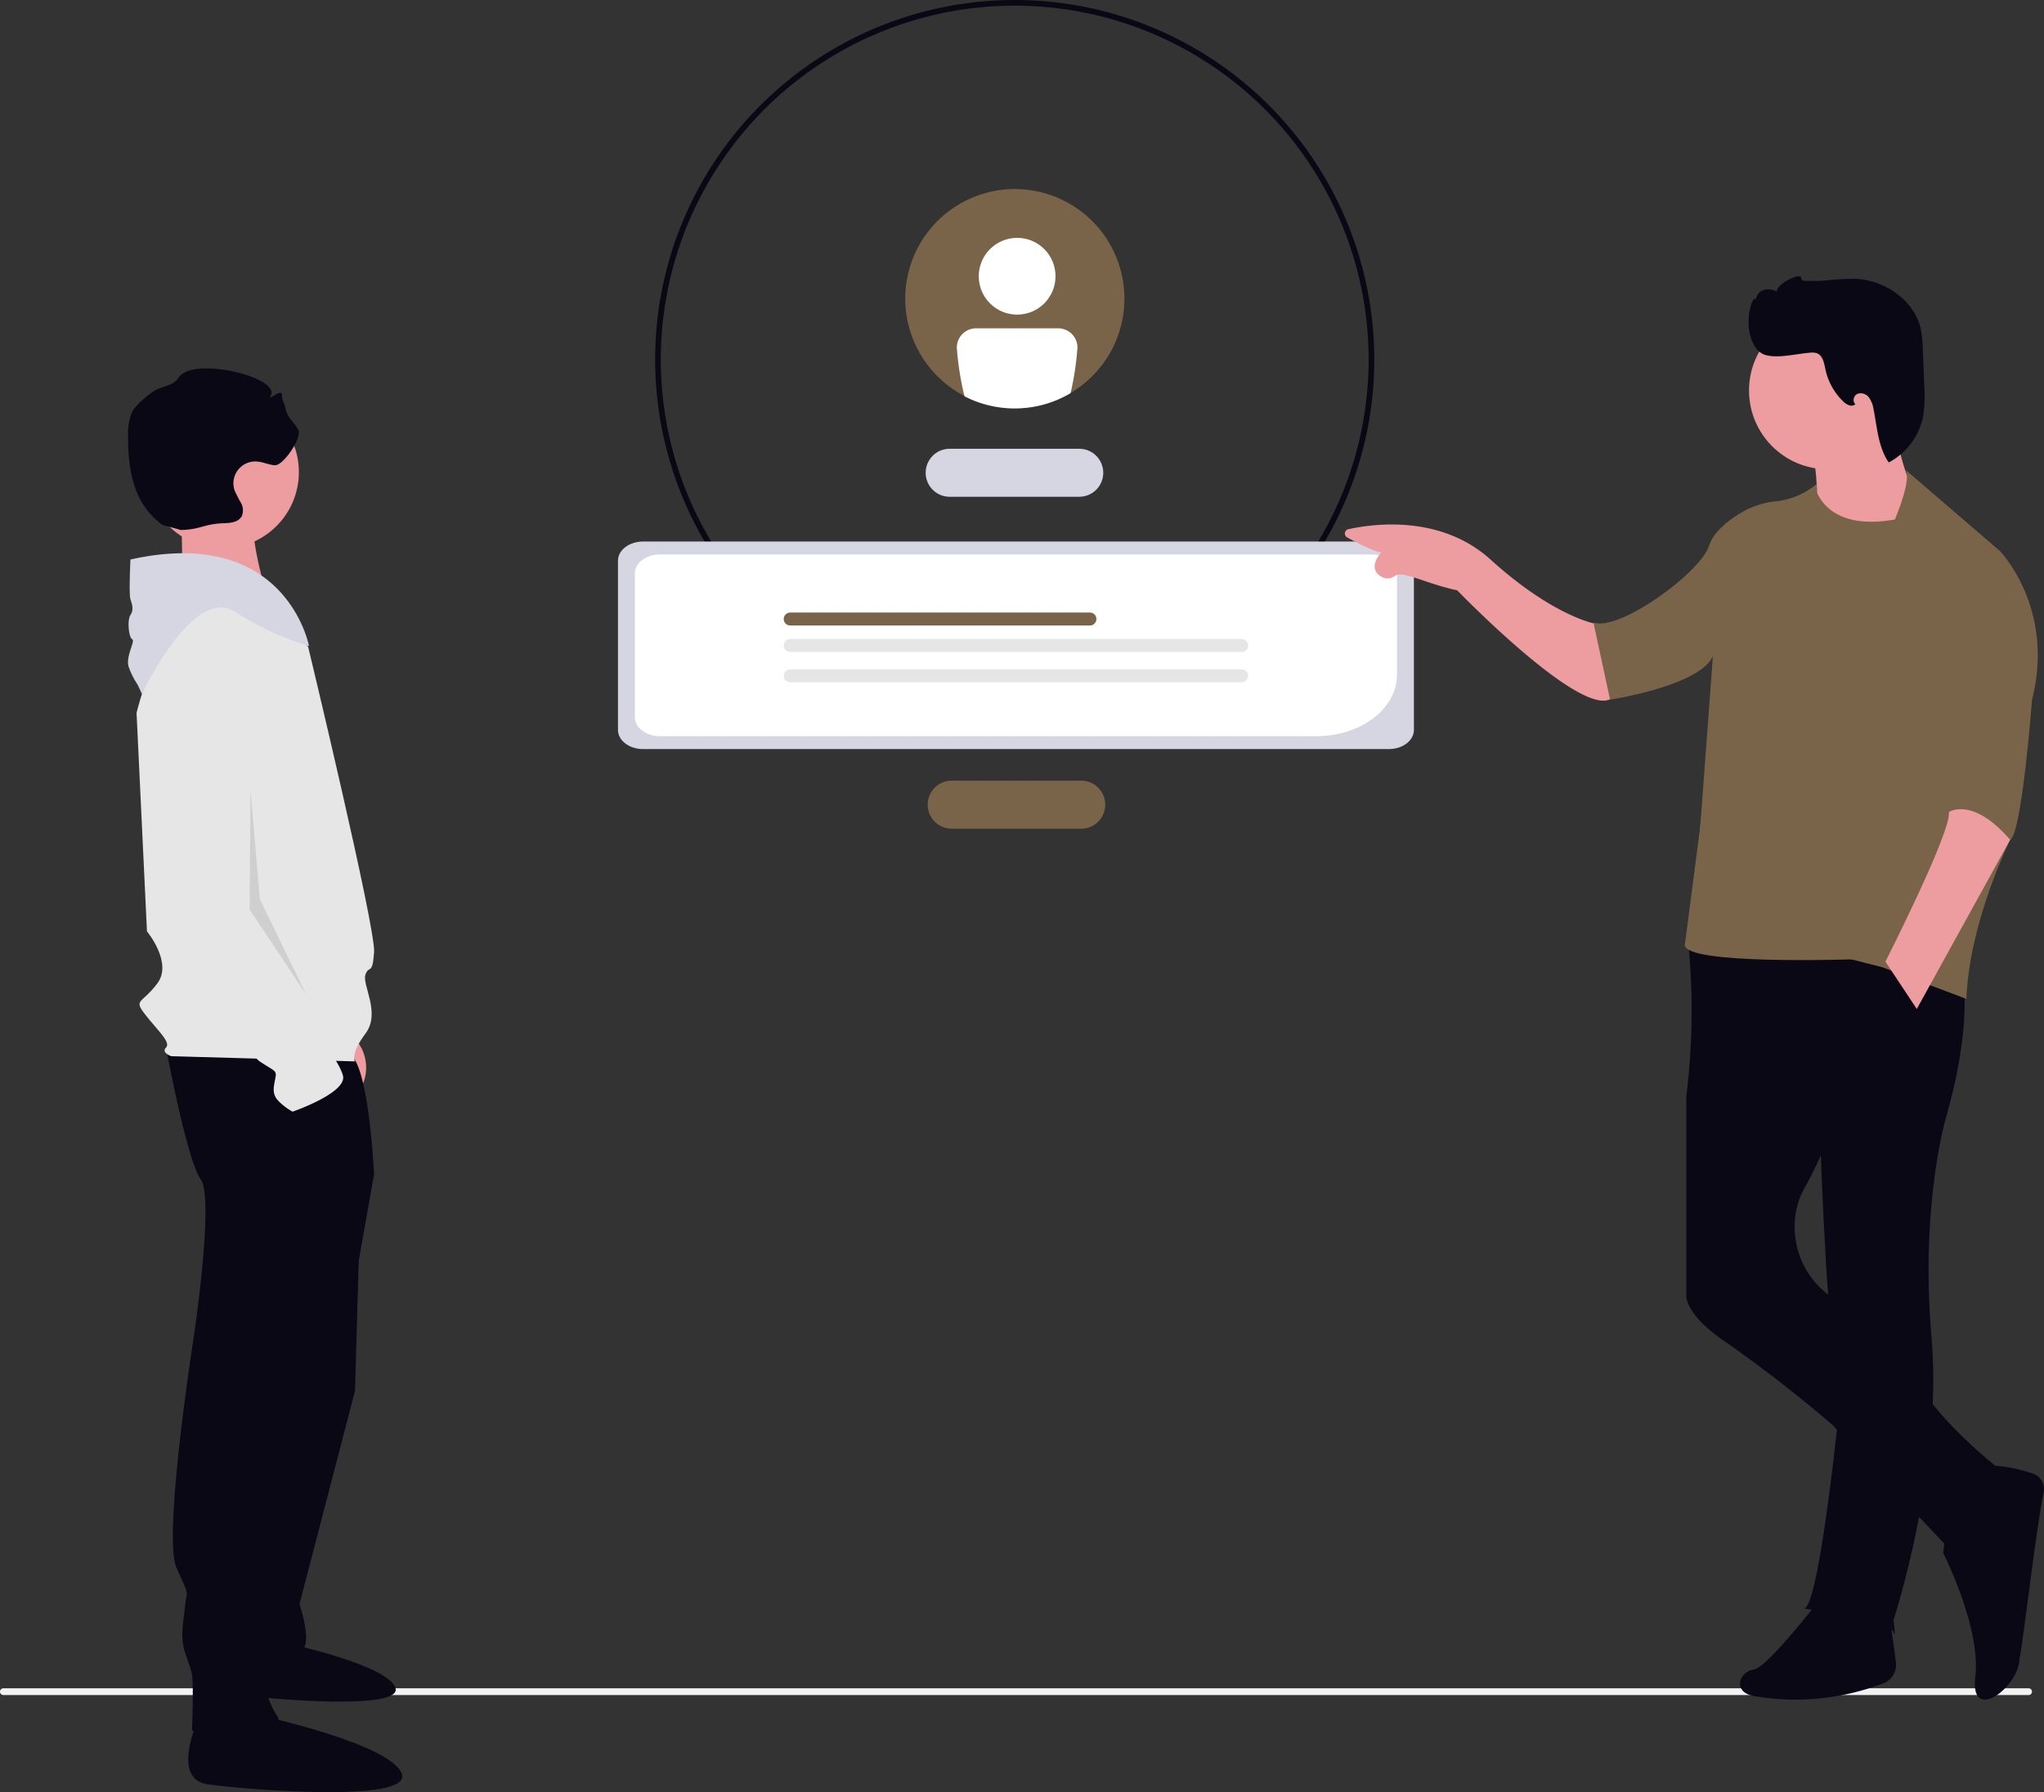 <svg xmlns="http://www.w3.org/2000/svg" width="800" height="701.488" viewBox="0 0 800 701.488" xmlns:xlink="http://www.w3.org/1999/xlink" role="img" artist="Katerina Limpitsouni" source="https://undraw.co/"><rect x="0" y="0" width="800" height="701.488" fill="#333333" stroke="none"/><g transform="translate(-602 -256)"><path d="M600.256,375.6a140.73,140.73,0,1,1,140.73-140.73A140.73,140.73,0,0,1,600.256,375.6Zm0-279.244A138.514,138.514,0,1,0,738.77,234.866,138.514,138.514,0,0,0,600.256,96.352Z" transform="translate(398.891 161.864)" fill="#090814"/><path d="M628.567,275.919H577.852a9.392,9.392,0,1,1,0-18.783h50.714a9.392,9.392,0,0,1,0,18.783Z" transform="translate(395.937 174.527)" fill="#d6d6e3"/><path d="M620.066,416.442H569.352a9.391,9.391,0,0,1,0-18.783h50.714a9.391,9.391,0,1,1,0,18.783Z" transform="translate(405.126 163.925)" fill="#7a6449"/><path d="M748.109,366.665h-291.9c-5.415,0-9.8-3.348-9.81-7.473V292.9c.006-4.125,4.395-7.468,9.81-7.473h291.9c5.415,0,9.8,3.348,9.81,7.473v66.293c-.006,4.125-4.395,7.468-9.81,7.473Z" transform="translate(397.471 182.545)" fill="#d6d6e3"/><path d="M719.1,362.556H462.178c-5.415,0-9.8-3.348-9.81-7.473V298.875c.006-4.125,4.395-7.468,9.81-7.473H740.846c5.416,0,9.8,3.348,9.81,7.473v39.643C750.637,351.788,736.52,362.541,719.1,362.556Z" transform="translate(398.117 181.613)" fill="#fff"/><path d="M624.794,315.577H507.471a2.53,2.53,0,0,1,0-5.06H624.794a2.53,2.53,0,1,1,0,5.06Z" transform="translate(403.801 185.257)" fill="#7a6449"/><path d="M684.185,324.916H507.471a2.53,2.53,0,0,1,0-5.06H684.185a2.53,2.53,0,0,1,0,5.06Z" transform="translate(403.801 186.267)" fill="#e6e6e6"/><path d="M684.185,335.635H507.471a2.53,2.53,0,1,1,0-5.06H684.185a2.53,2.53,0,0,1,0,5.06Z" transform="translate(403.801 187.426)" fill="#e6e6e6"/><path d="M652.341,241.334a42.891,42.891,0,1,1-12.57-30.372A42.938,42.938,0,0,1,652.341,241.334Z" transform="translate(389.743 131.597)" fill="#7a6449"/><ellipse cx="15.024" cy="15.024" rx="15.024" ry="15.024" transform="translate(985.072 349.104)" fill="#fff"/><path d="M615.624,223.807h-32.2a7.521,7.521,0,0,0-7.512,7.512,113.692,113.692,0,0,0,3.005,19.081,42.9,42.9,0,0,0,41.51-1.224,112.582,112.582,0,0,0,2.7-17.858,7.52,7.52,0,0,0-7.512-7.512Z" transform="translate(400.577 160.714)" fill="#fff"/><path d="M228.126,721.826a1.315,1.315,0,0,0,1.319,1.319h792.62a1.319,1.319,0,1,0,0-2.637H229.444a1.315,1.315,0,0,0-1.319,1.319Z" transform="translate(373.874 196.339)" fill="#f2f2f2"/><g transform="translate(1128.353 364.129)"><path d="M863.09,307.05s-16.558-2.855-41.111-25.123c-19.426-17.613-45.629-14.15-55.732-11.929a1.725,1.725,0,0,0-.459,3.2c4.084,2.234,10.414,5.5,13.381,5.871,0,0-6.12,6.331.384,9.719a4.68,4.68,0,0,0,4.891-.471c3.128-2.283,11.817,2.9,24.415,5.6,0,0,49.1,50.817,60.524,42.2Z" transform="translate(-764.884 -170.978)" fill="#ed9da0"/><path d="M912.11,248.6s4.568,19.413,0,33.117l20.556,2.855,18.271-9.136v-11.99s-8.565-18.271-6.28-39.4Z" transform="translate(-729.362 -181.619)" fill="#ed9da0"/><path d="M959,589.471S973.9,618.59,971.562,638s19.414,2.284,17.129-9.136c-.484,13.824,6.392-48.409,9.607-62.981a6.5,6.5,0,0,0-4.319-7.584c-6.865-2.259-18.358-5.027-24.13-.794C961.322,563.777,959,589.471,959,589.471Z" transform="translate(-724.806 -89.666)" fill="#090814"/><path d="M919.277,608.923s-19.414,25.122-24.553,25.694-8.565,8.565,0,10.278a96,96,0,0,0,50.892-4.965,7.771,7.771,0,0,0,4.879-8.267L947.22,607.21Z" transform="translate(-734.816 -89.179)" fill="#090814"/><path d="M891.392,403.636l-18.618-7.653a272.485,272.485,0,0,1-.223,65.451v78.2s-.36,6.889,13.94,16.906a534.57,534.57,0,0,1,43.3,33.514l51.81,55.019s16.444-22.878,13.588-37.723c0,0-30.146-23.227-34.715-40.927-2.619-10.129-15.9-18.619-26.774-23.956a33.291,33.291,0,0,1-17.813-37.786,29.124,29.124,0,0,1,2.917-7.336c9.136-15.988,22.268-51.959,22.268-51.959L915.948,397.5Z" transform="translate(-738.907 -140.393)" fill="#090814"/><path d="M913.352,662.121s33.688,5.71,34.83,9.136,0-4.568,0-4.568,19.414-58.811,14.9-110.757,5.71-86.218,5.71-86.218,11.99-38.826,5.139-61.094-78.8-12.561-78.8-12.561,25.123,58.811,24.553,86.789c0,0,2.854,84.5,7.993,94.211C927.627,577.01,919.634,659.8,913.352,662.121Z" transform="translate(-733.457 -140.628)" fill="#090814"/><path d="M922.868,255.79s3.426,21.1,37.685,11.99l-22.79,173.564s-66.233,2.283-65.663-5.71l13.654-105.047Z" transform="translate(-739.016 -173.961)" fill="#7a6449"/><path d="M920.915,255.33a29.881,29.881,0,0,1-15.421,6.775,33.475,33.475,0,0,0-14.173,4.494c-5.132,3.069-10.852,7.528-12.589,12.959-3.495,10.655-35.294,33.754-45.278,30.025l6.523,30.216s35.26-5.369,40.252-17.09l-8.476,114.064h7.488s3.994-30.9,6.989-37.291,8.986-41.554,9.485-50.078,7.987-57.537,14.477-66.013l10.732-24.773Z" transform="translate(-736.165 -174.072)" fill="#7a6449"/><ellipse cx="30.833" cy="30.833" rx="30.833" ry="30.833" transform="translate(158.196 13.895)" fill="#ed9da0"/><path d="M890.527,203.506c-.182-4.8,1.573-10.66,2.887-9.5.918-4.9,6.484-4.174,8.1-2.887-.172-3.016,9.381-7.738,9.566-5.514a1.409,1.409,0,0,0,.423.974,1.615,1.615,0,0,0,.963.252,73.766,73.766,0,0,0,8.9-.194,93.352,93.352,0,0,1,10.964-.584c11.456.481,22.971,8.306,25.537,19.476a44.759,44.759,0,0,1,.837,8.226l.559,14.1a51.55,51.55,0,0,1-.5,12.327,26.121,26.121,0,0,1-13.408,17.737c-4.133-5.991-4.5-13.691-5.934-20.828a10.539,10.539,0,0,0-1.787-4.58,4.022,4.022,0,0,0-4.411-1.489c-1.547.619-2.211,2.978-.928,4.033-1.146,1.352-3.288.344-4.58-.859a24.608,24.608,0,0,1-7.137-12.751c-.515-2.452-1.031-5.474-3.438-6.313a6.392,6.392,0,0,0-2.544-.172c-5.018.344-12.866,2.418-17.723.824C892.406,214.322,890.527,207.734,890.527,203.506Z" transform="translate(-732.487 -185.033)" fill="#090814"/><path d="M948.428,251l36.828,31.689s21.7,22.269,12.561,58.241c0,0-4,52.53-8.565,54.814,0,0-15.988,31.975-17.129,62.236l-32.889-12.387-20.944-5.329,3-124.433S953,260.657,948.428,251Z" transform="translate(-728.85 -175.117)" fill="#7a6449"/><path d="M960.178,359.049s9.136-6.281,23.981,10.849l-36.543,66.233L935.34,417.6S961.32,366.471,960.178,359.049Z" transform="translate(-723.759 -149.32)" fill="#ed9da0"/></g><path d="M359.013,546.242s1.372,17.152,11.662,19.9c3.86,1.029,6.755-.933,8.865-3.788a16.85,16.85,0,0,0,.538-18.9l-2.542-4.067Z" transform="translate(362.584 121.395)" fill="#ed9da0"/><g transform="translate(652.103 400.2)"><path d="M312.932,300.28l.506,34.664,33.278.112s-8.445-27.136-4.663-32.81S312.932,300.28,312.932,300.28Z" transform="translate(-292.013 -245.005)" fill="#ed9da0"/><path d="M385.069,594.882l-2.035,71.25L361.317,749.6s4.75,14.249,1.357,17.645-19,9.5-19,9.5l12.892-177.789Z" transform="translate(-294.19 -265.949)" fill="#090814"/><path d="M337.282,779.883s-7.742,17.036,3.1,18.585,60.916,5.676,57.819-3.1-40.781-17.035-40.781-17.035Z" transform="translate(-293.547 -278.939)" fill="#090814"/><path d="M306.435,526.948s8.144,44.108,13.573,51.575-2.719,61.749-2.719,61.749-12.215,78.036-6.786,90.25,4.072,8.144,3.392,14.93-2.035,12.216,0,18.329,2.035,5.429,2.715,8.821,0,21.715,0,21.715,29.179,10.179,33.93-4.75c0,0-6.786-9.5-4.75-16.964a90.373,90.373,0,0,0,3.392-23.069V735.282L380.4,618.561l7.464-42.074s-2.035-42.75-9.5-46.822S306.435,526.948,306.435,526.948Z" transform="translate(-291.557 -261.123)" fill="#090814"/><path d="M319.309,810.893s-10.179,22.393,4.072,24.429,80.076,7.464,76-4.072-53.609-22.393-53.609-22.393Z" transform="translate(-292.218 -281.1)" fill="#090814"/><ellipse cx="29.818" cy="29.818" rx="29.818" ry="29.818" transform="translate(7.233 10.79)" fill="#ed9da0"/><path d="M361.2,356.683s-23.75-30.536-42.074-17.645-25.107,43.431-25.107,43.431l4.072,85.505s10.179,12.215,4.072,20.358-9.5,6.107-4.75,12.216,10.179,10.858,8.144,12.893,2.035,3.392,2.035,3.392l71.932,2.035s-2.035-2.715,4.072-10.858-1.357-19,0-23.069,2.715.678,3.392-8.822S361.2,356.683,361.2,356.683Z" transform="translate(-290.674 -247.61)" fill="#e6e6e6"/><path d="M291.384,321.2s-.678,13.573,0,15.606,1.357,4.072,0,6.107-.678,8.822.678,9.5-2.714,6.786-1.357,10.858a29.431,29.431,0,0,0,3.392,6.786c.678,1.357,1.771,3.792,1.771,3.792s19.944-42.469,36.231-32.29a118.092,118.092,0,0,0,29.179,13.573S352.466,307.632,291.384,321.2Z" transform="translate(-290.423 -246.399)" fill="#d6d6e3"/><path d="M321.519,355.342s-21.715,2.035-20.358,30.536-2.035,73.29-2.035,73.29,37.323,57,43.431,61.074,6.786,3.392,6.107,6.786-1.357,6.107,1.357,8.822a23.436,23.436,0,0,0,5.429,4.072s21.715-7.464,19.678-14.249-11.535-17.645-11.535-17.645-16.287-26.465-16.964-30.536-.678-3.392-2.715-5.429-7.464-10.179-7.464-14.249v-12.9l5.688-68.9a19.974,19.974,0,0,0-5.3-15.469A17.283,17.283,0,0,0,321.519,355.342Z" transform="translate(-291.034 -248.988)" fill="#e6e6e6"/><path d="M98.688,359.249l-.36,46.686,22.121,33.191-18.1-37.209Z" transform="translate(-50.736 -194.106)" opacity="0.1"/><path d="M346.932,330.4c8.083-.265,8.817-2.4,16.9-2.665,2.574-.084,5.611-.437,6.855-2.692a5.94,5.94,0,0,0-.3-5.288,48.312,48.312,0,0,1-2.49-4.9,8.555,8.555,0,0,1,8.477-11.279c2.46.106,4.77,1.263,7.223,1.474,3.364.29,10.8-10.818,9.254-13.818-1.508-2.921-4.542-5.124-5.019-8.376-.312-2.127-1.466-3.071-1.346-5.218.178-3.183-5.857,2.824-4.38,0,3.624-6.928-30.528-15.518-36.151-6.839-2.1,3.243-5.846,3.022-9.184,4.97-2.188,1.277-7.712,5.681-8.968,8.426a21.374,21.374,0,0,0-1.6,8.844c-.051,14.082,2.095,27.036,13.454,35.36" transform="translate(-326.191 -267.136)" fill="#090814"/></g></g></svg>